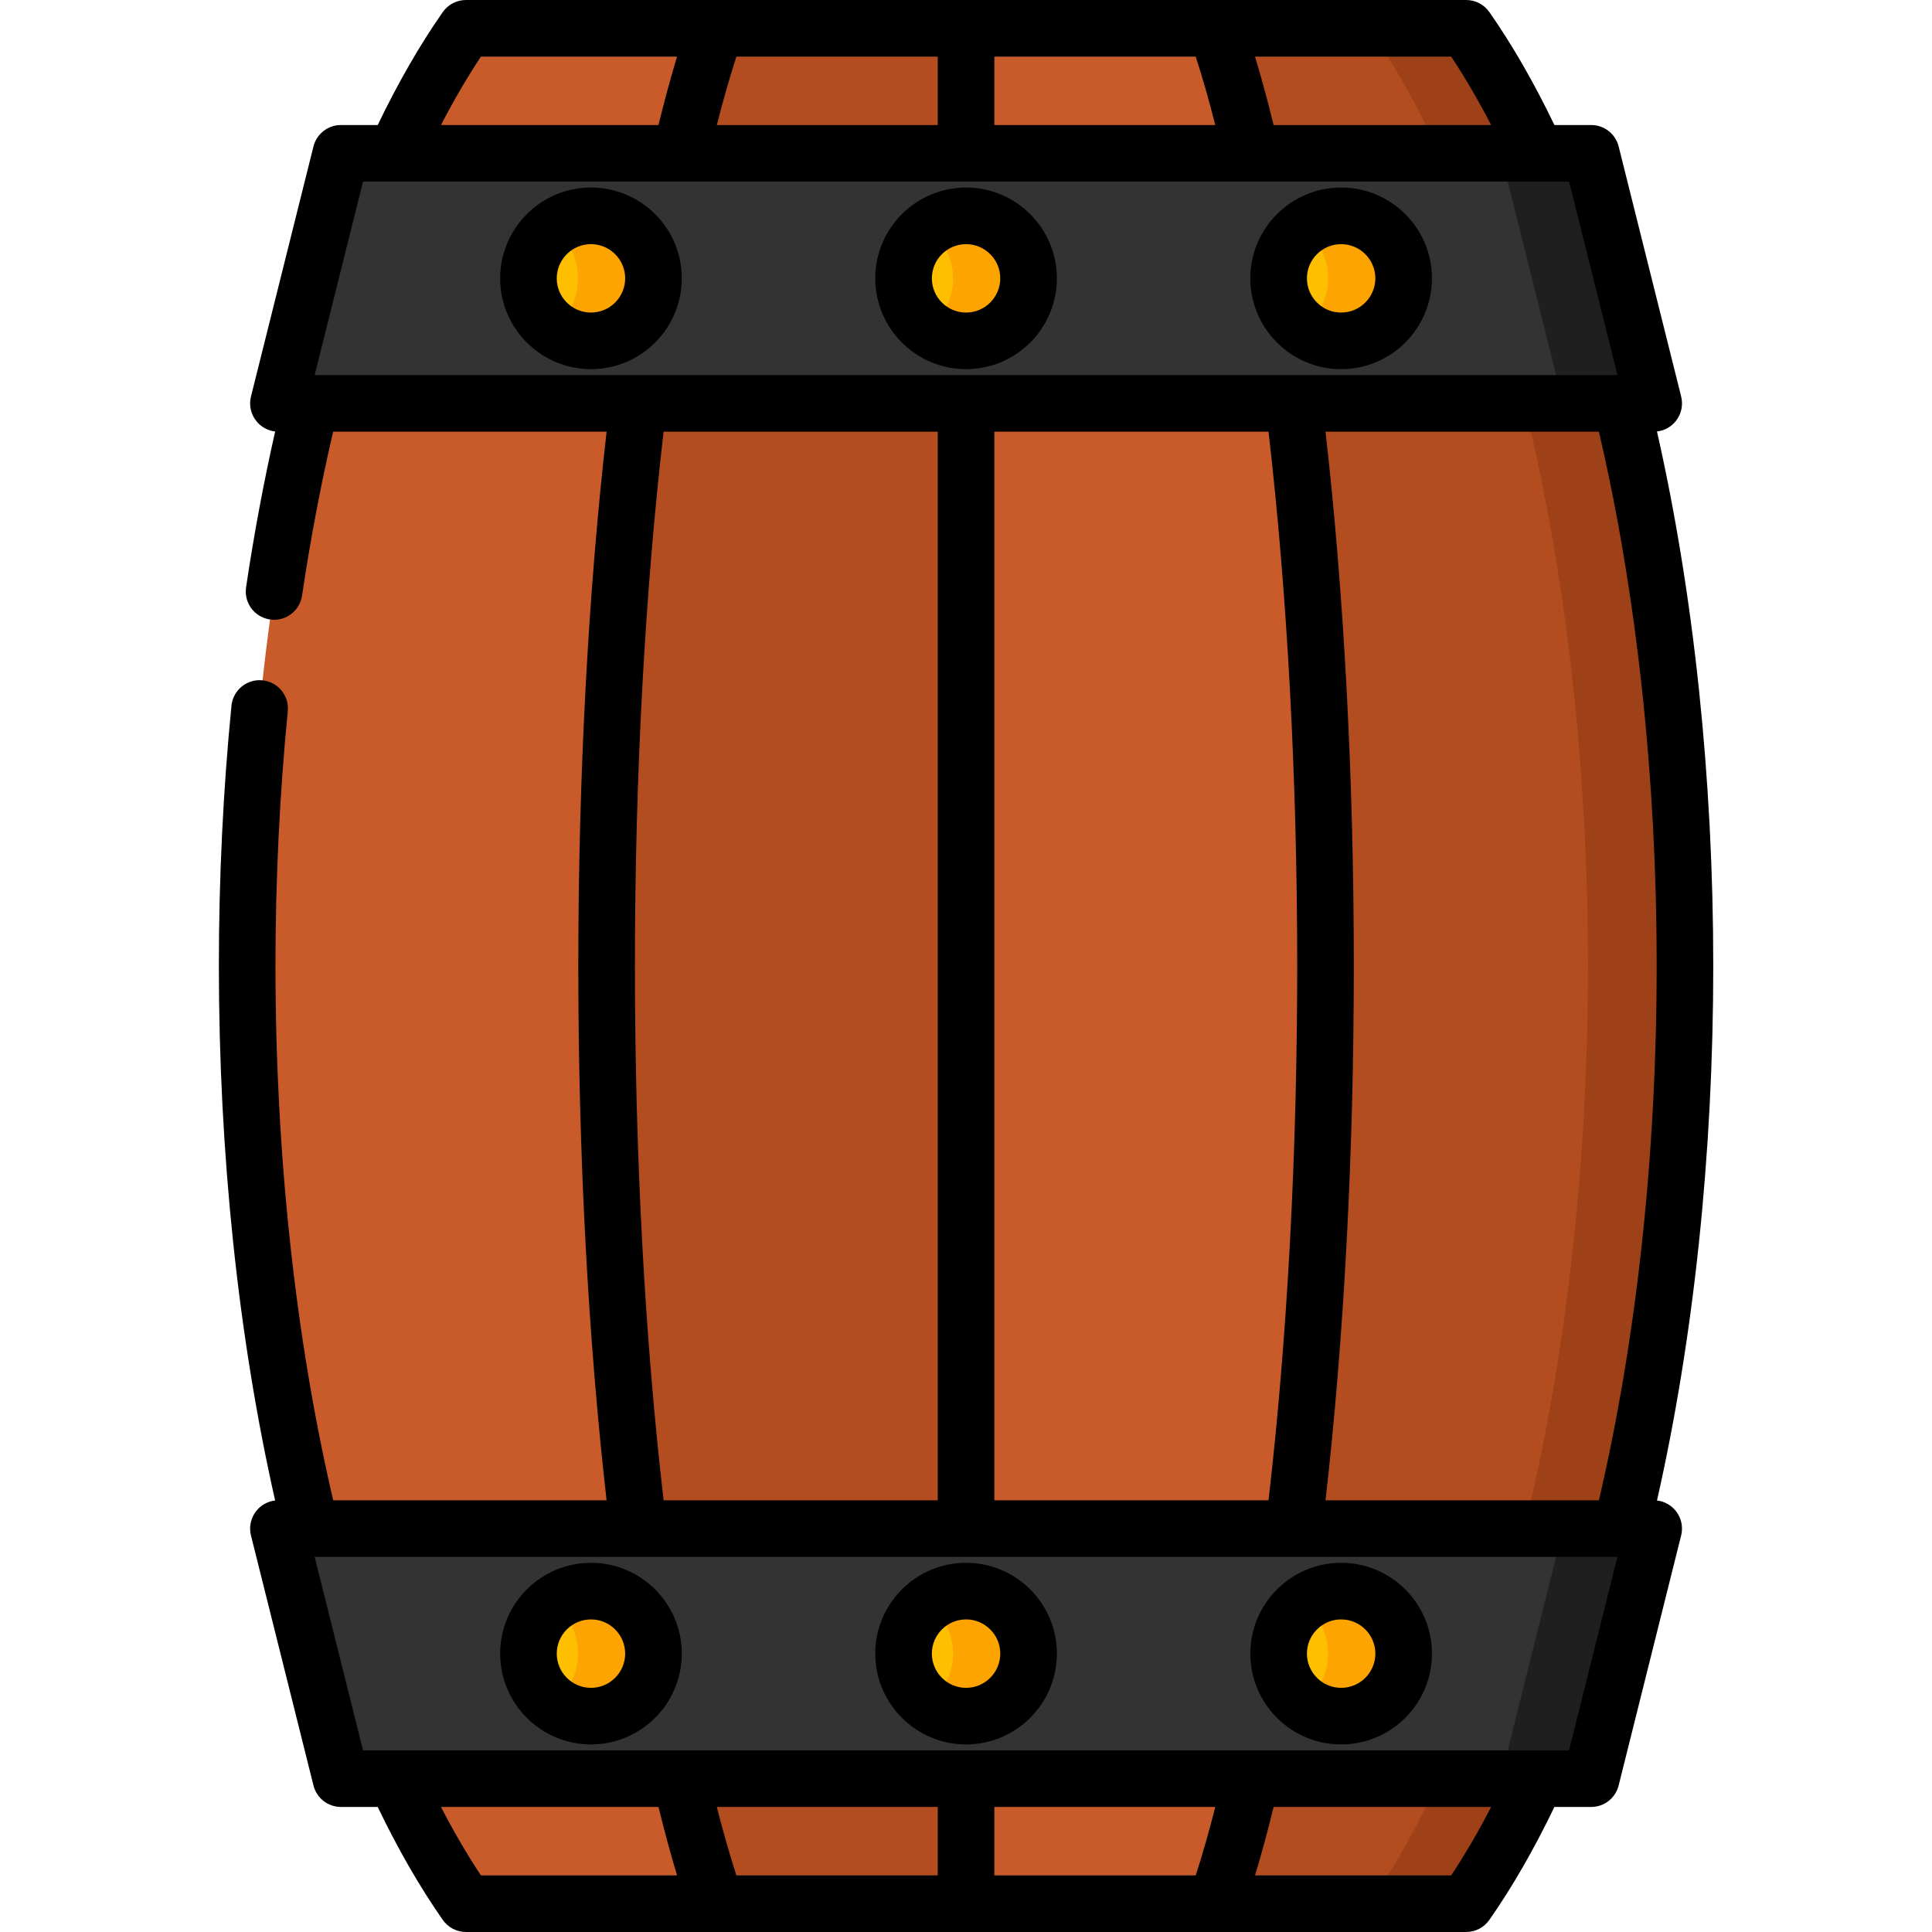 <svg height="512pt" viewBox="-57 0 511 512" width="512pt" xmlns="http://www.w3.org/2000/svg"><path d="m372.176 405.027c10.695-43.434 16.855-94.449 16.855-149.027 0-54.609-6.168-105.652-16.875-149.102l-22.48-66.266c-5.203-11.336-10.82-21.535-16.789-30.441-1.121-1.676-2.992-2.691-5.008-2.691h-258.73c-2.016 0-3.883 1.016-5.008 2.691-5.965 8.906-11.582 19.105-16.785 30.438l-22.5 66.34c-10.695 43.434-16.859 94.453-16.859 149.031s6.164 105.594 16.859 149.027l22.496 66.336c5.203 11.336 10.82 21.535 16.789 30.445 1.125 1.672 2.992 2.688 5.008 2.688h258.73c2.016 0 3.887-1.016 5.008-2.688 5.969-8.91 11.586-19.109 16.789-30.449zm0 0" fill="#c95b2a"/><path d="m198.516 504.496v-496.996h-66.266c-3.328 9.523-6.445 20.637-9.312 33.129l-11.25 66.34c-5.352 43.434-8.43 94.453-8.43 149.031s3.082 105.594 8.43 149.027l11.246 66.332c2.867 12.496 5.988 23.613 9.316 33.137zm0 0" fill="#b34c1e"/><path d="m274.098 471.359c-2.871 12.496-5.988 23.613-9.316 33.137h63.098c2.016 0 3.887-1.016 5.008-2.691 5.969-8.906 11.586-19.109 16.789-30.445l22.5-66.332c10.695-43.438 16.855-94.453 16.855-149.031 0-54.605-6.168-105.648-16.875-149.098l-22.484-66.27c-5.203-11.336-10.816-21.531-16.785-30.441-1.121-1.672-2.992-2.688-5.008-2.688h-63.098c3.328 9.523 6.445 20.637 9.312 33.129l11.25 66.34c5.348 43.434 8.43 94.449 8.43 149.027 0 54.609-3.086 105.652-8.438 149.102zm0 0" fill="#b34c1e"/><path d="m372.156 106.898-22.48-66.27c-5.203-11.332-10.82-21.531-16.789-30.438-1.121-1.676-2.992-2.691-5.008-2.691h-25.707c2.016 0 3.887 1.016 5.008 2.691 5.969 8.906 11.586 19.105 16.789 30.438l22.48 66.27c10.707 43.449 16.875 94.492 16.875 149.098 0 54.582-6.16 105.598-16.855 149.031l-22.5 66.332c-5.203 11.34-10.82 21.539-16.789 30.449-1.121 1.672-2.992 2.688-5.008 2.688h25.707c2.016 0 3.887-1.016 5.008-2.688 5.969-8.91 11.586-19.109 16.789-30.449l22.5-66.332c10.695-43.434 16.855-94.453 16.855-149.031 0-54.605-6.168-105.648-16.875-149.098zm0 0" fill="#9e4118"/><path d="m373.062 106.898h-349.094c-3.906 0-6.77-3.668-5.824-7.453l13.566-54.27c.668-2.672 3.07-4.543 5.82-4.543h321.965c2.75 0 5.152 1.871 5.82 4.543l13.566 54.27c.949 3.785-1.918 7.453-5.82 7.453zm0 0" fill="#333"/><path d="m215.082 73.766c0 9.148-7.418 16.566-16.566 16.566s-16.566-7.418-16.566-16.566c0-9.152 7.418-16.566 16.566-16.566s16.566 7.414 16.566 16.566zm0 0" fill="#fdbf00"/><path d="m115.68 73.766c0 9.148-7.414 16.566-16.566 16.566-9.148 0-16.566-7.418-16.566-16.566 0-9.152 7.418-16.566 16.566-16.566 9.152 0 16.566 7.414 16.566 16.566zm0 0" fill="#fdbf00"/><path d="m314.48 73.766c0 9.148-7.414 16.566-16.566 16.566-9.148 0-16.566-7.418-16.566-16.566 0-9.152 7.418-16.566 16.566-16.566 9.152 0 16.566 7.414 16.566 16.566zm0 0" fill="#fdbf00"/><path d="m23.969 405.094h349.094c3.902 0 6.77 3.668 5.82 7.457l-13.562 54.266c-.668 2.672-3.07 4.543-5.824 4.543h-321.961c-2.754 0-5.152-1.871-5.82-4.543l-13.57-54.266c-.945-3.789 1.918-7.457 5.824-7.457zm0 0" fill="#333"/><path d="m215.082 438.227c0 9.152-7.418 16.57-16.566 16.57-9.152 0-16.566-7.418-16.566-16.57 0-9.148 7.414-16.566 16.566-16.566 9.148 0 16.566 7.418 16.566 16.566zm0 0" fill="#fdbf00"/><path d="m314.484 438.227c0 9.152-7.418 16.57-16.57 16.57-9.148 0-16.566-7.418-16.566-16.57 0-9.148 7.418-16.566 16.566-16.566 9.152 0 16.57 7.418 16.57 16.566zm0 0" fill="#fdbf00"/><path d="m115.68 438.227c0 9.152-7.414 16.57-16.566 16.57-9.148 0-16.566-7.418-16.566-16.57 0-9.148 7.418-16.566 16.566-16.566 9.152 0 16.566 7.418 16.566 16.566zm0 0" fill="#fdbf00"/><path d="m378.883 99.445-13.566-54.27c-.668-2.672-3.07-4.543-5.82-4.543h-24c2.75 0 5.152 1.871 5.82 4.543l13.566 54.27c.949 3.785-1.918 7.453-5.82 7.453h24c3.902 0 6.77-3.668 5.82-7.453zm0 0" fill="#1f1f1f"/><path d="m373.062 405.094h-24c3.902 0 6.77 3.668 5.82 7.457l-13.562 54.266c-.668 2.672-3.07 4.543-5.824 4.543h24c2.754 0 5.156-1.871 5.824-4.543l13.562-54.266c.949-3.789-1.918-7.457-5.82-7.457zm0 0" fill="#1f1f1f"/><g fill="#fda400"><path d="m99.113 57.199c-3.762 0-7.219 1.266-10 3.379 3.984 3.027 6.566 7.801 6.566 13.188s-2.582 10.16-6.566 13.188c2.781 2.113 6.238 3.379 10 3.379 9.152 0 16.566-7.414 16.566-16.566s-7.414-16.566-16.566-16.566zm0 0"/><path d="m198.516 57.199c-3.762 0-7.219 1.266-10 3.379 3.984 3.027 6.566 7.801 6.566 13.188s-2.582 10.16-6.566 13.188c2.781 2.113 6.238 3.379 10 3.379 9.148 0 16.566-7.414 16.566-16.566s-7.418-16.566-16.566-16.566zm0 0"/><path d="m297.914 57.199c-3.762 0-7.219 1.266-10 3.379 3.984 3.027 6.57 7.801 6.57 13.188s-2.586 10.16-6.57 13.188c2.781 2.113 6.238 3.379 10 3.379 9.152 0 16.57-7.414 16.57-16.566s-7.418-16.566-16.57-16.566zm0 0"/><path d="m99.113 421.66c-3.762 0-7.219 1.27-10 3.383 3.984 3.023 6.566 7.797 6.566 13.184 0 5.391-2.582 10.164-6.566 13.188 2.781 2.113 6.238 3.383 10 3.383 9.152 0 16.566-7.418 16.566-16.57 0-9.148-7.414-16.566-16.566-16.566zm0 0"/><path d="m198.516 421.66c-3.762 0-7.219 1.27-10 3.383 3.984 3.023 6.566 7.797 6.566 13.184 0 5.391-2.582 10.164-6.566 13.188 2.781 2.113 6.238 3.383 10 3.383 9.148 0 16.566-7.418 16.566-16.57 0-9.148-7.418-16.566-16.566-16.566zm0 0"/><path d="m297.914 421.66c-3.762 0-7.219 1.27-10 3.383 3.984 3.023 6.57 7.797 6.57 13.184 0 5.391-2.586 10.164-6.57 13.188 2.781 2.113 6.238 3.383 10 3.383 9.152 0 16.57-7.418 16.57-16.57 0-9.148-7.418-16.566-16.57-16.566zm0 0"/></g><path d="m198.516 49.699c-13.27 0-24.066 10.797-24.066 24.066s10.797 24.066 24.066 24.066 24.066-10.797 24.066-24.066-10.797-24.066-24.066-24.066zm0 33.133c-5 0-9.066-4.066-9.066-9.066s4.066-9.066 9.066-9.066 9.066 4.066 9.066 9.066-4.066 9.066-9.066 9.066zm0 0"/><path d="m99.113 49.699c-13.27 0-24.066 10.797-24.066 24.066s10.797 24.066 24.066 24.066c13.273 0 24.066-10.797 24.066-24.066s-10.793-24.066-24.066-24.066zm0 33.133c-5 0-9.066-4.066-9.066-9.066s4.066-9.066 9.066-9.066 9.066 4.066 9.066 9.066-4.066 9.066-9.066 9.066zm0 0"/><path d="m297.914 49.699c-13.27 0-24.066 10.797-24.066 24.066s10.797 24.066 24.066 24.066c13.27 0 24.066-10.797 24.066-24.066s-10.793-24.066-24.066-24.066zm0 33.133c-5 0-9.066-4.066-9.066-9.066s4.066-9.066 9.066-9.066 9.066 4.066 9.066 9.066-4.066 9.066-9.066 9.066zm0 0"/><path d="m381.621 397.645c9.766-43.156 14.91-91.898 14.91-141.648s-5.145-98.488-14.914-141.648c1.98-.23 3.801-1.242 5.043-2.832 1.422-1.82 1.926-4.195 1.363-6.438l-16.566-66.266c-.836-3.34-3.836-5.68-7.277-5.68h-9.746c-5.367-11.168-11.152-21.223-17.238-29.93-1.406-2.008-3.699-3.203-6.148-3.203h-265.062c-2.449 0-4.746 1.195-6.148 3.203-6.086 8.707-11.871 18.762-17.238 29.93h-9.75c-3.441 0-6.441 2.344-7.277 5.68l-16.562 66.266c-.562 2.242-.059 4.617 1.363 6.438 1.242 1.59 3.062 2.602 5.043 2.832-3 13.254-5.59 27.098-7.707 41.293-.609 4.098 2.215 7.91 6.312 8.523.375.055.75.082 1.117.082 3.652 0 6.852-2.672 7.406-6.395 2.234-14.996 5.004-29.582 8.242-43.453h72.465c-4.91 43.082-7.496 91.828-7.496 141.602 0 49.77 2.586 98.512 7.496 141.594h-72.449c-10.012-42.871-15.301-91.672-15.301-141.594 0-22.84 1.098-45.551 3.266-67.512.406-4.121-2.605-7.793-6.727-8.199-4.121-.406-7.793 2.602-8.199 6.727-2.219 22.445-3.34 45.656-3.34 68.98 0 49.754 5.145 98.492 14.91 141.648-1.977.23-3.797 1.242-5.039 2.832-1.422 1.82-1.926 4.195-1.363 6.438l16.566 66.266c.836 3.34 3.836 5.68 7.277 5.68h9.746c5.363 11.168 11.152 21.223 17.238 29.934 1.402 2.008 3.699 3.203 6.148 3.203h66.238c.012 0 .02.004.027.004s.016-.004.023-.004h132.484c.008 0 .016.004.023.004s.016-.004.023-.004h66.242c2.449 0 4.742-1.195 6.148-3.203 6.086-8.707 11.871-18.766 17.238-29.934h9.746c3.441 0 6.441-2.34 7.277-5.68l16.566-66.266c.559-2.242.055-4.617-1.367-6.438-1.238-1.586-3.059-2.598-5.035-2.832zm-87.844-.051c4.91-43.082 7.496-91.824 7.496-141.598 0-49.766-2.586-98.512-7.496-141.598h72.449c10.012 42.875 15.305 91.676 15.305 141.598s-5.293 98.723-15.301 141.598zm-87.762 0v-141.402c0-.062.008-.125.008-.191s-.008-.129-.008-.195v-141.406h72.656c4.973 42.941 7.602 91.723 7.602 141.598 0 49.879-2.625 98.66-7.602 141.598zm131.652-364.461h-57.648c-1.574-6.449-3.219-12.504-4.926-18.133h51.984c3.656 5.512 7.195 11.582 10.59 18.133zm-146.652-18.133v18.133h-58.551c1.66-6.535 3.395-12.586 5.188-18.133zm15 0h53.363c1.793 5.547 3.527 11.602 5.188 18.133h-58.551zm-136.066 0h51.984c-1.703 5.629-3.352 11.684-4.926 18.133h-57.645c3.395-6.555 6.934-12.621 10.586-18.133zm-31.246 33.133h235.375.012.016 75.559.016.02 8.625l12.816 51.266h-345.254zm72.055 207.867c0-49.879 2.625-98.664 7.602-141.602h72.656v283.195h-72.656c-4.977-42.938-7.602-91.719-7.602-141.594zm-51.398 222.859h57.648c1.574 6.453 3.223 12.508 4.926 18.141h-51.984c-3.656-5.516-7.195-11.586-10.59-18.141zm146.656 18.141v-18.141h58.551c-1.66 6.535-3.395 12.59-5.188 18.141zm-15 0h-53.363c-1.793-5.551-3.527-11.605-5.191-18.141h58.555zm136.062 0h-51.984c1.707-5.633 3.352-11.688 4.93-18.141h57.645c-3.395 6.555-6.934 12.625-10.59 18.141zm31.25-33.141h-235.539c-.012 0-.023 0-.035 0h-84.047l-12.82-51.266h172.551c.027 0 .051.004.078.004.023 0 .051-.004.074-.004h86.676c.027 0 .055.004.078.004.035 0 .07-.004.105-.004h85.691zm0 0"/><path d="m198.516 414.16c-13.27 0-24.066 10.797-24.066 24.066 0 13.273 10.797 24.066 24.066 24.066s24.066-10.797 24.066-24.066c0-13.27-10.797-24.066-24.066-24.066zm0 33.137c-5 0-9.066-4.07-9.066-9.07s4.066-9.066 9.066-9.066 9.066 4.066 9.066 9.066-4.066 9.07-9.066 9.07zm0 0"/><path d="m273.848 438.227c0 13.273 10.797 24.066 24.066 24.066 13.273 0 24.07-10.797 24.07-24.066 0-13.27-10.797-24.066-24.07-24.066-13.27 0-24.066 10.797-24.066 24.066zm33.137 0c0 5-4.066 9.066-9.066 9.066s-9.07-4.066-9.07-9.066 4.07-9.066 9.07-9.066 9.066 4.066 9.066 9.066zm0 0"/><path d="m99.113 414.16c-13.27 0-24.066 10.797-24.066 24.066 0 13.273 10.797 24.066 24.066 24.066 13.273 0 24.066-10.797 24.066-24.066.004-13.27-10.793-24.066-24.066-24.066zm0 33.137c-5 0-9.066-4.07-9.066-9.07s4.066-9.066 9.066-9.066 9.066 4.066 9.066 9.066-4.066 9.07-9.066 9.07zm0 0"/></svg>